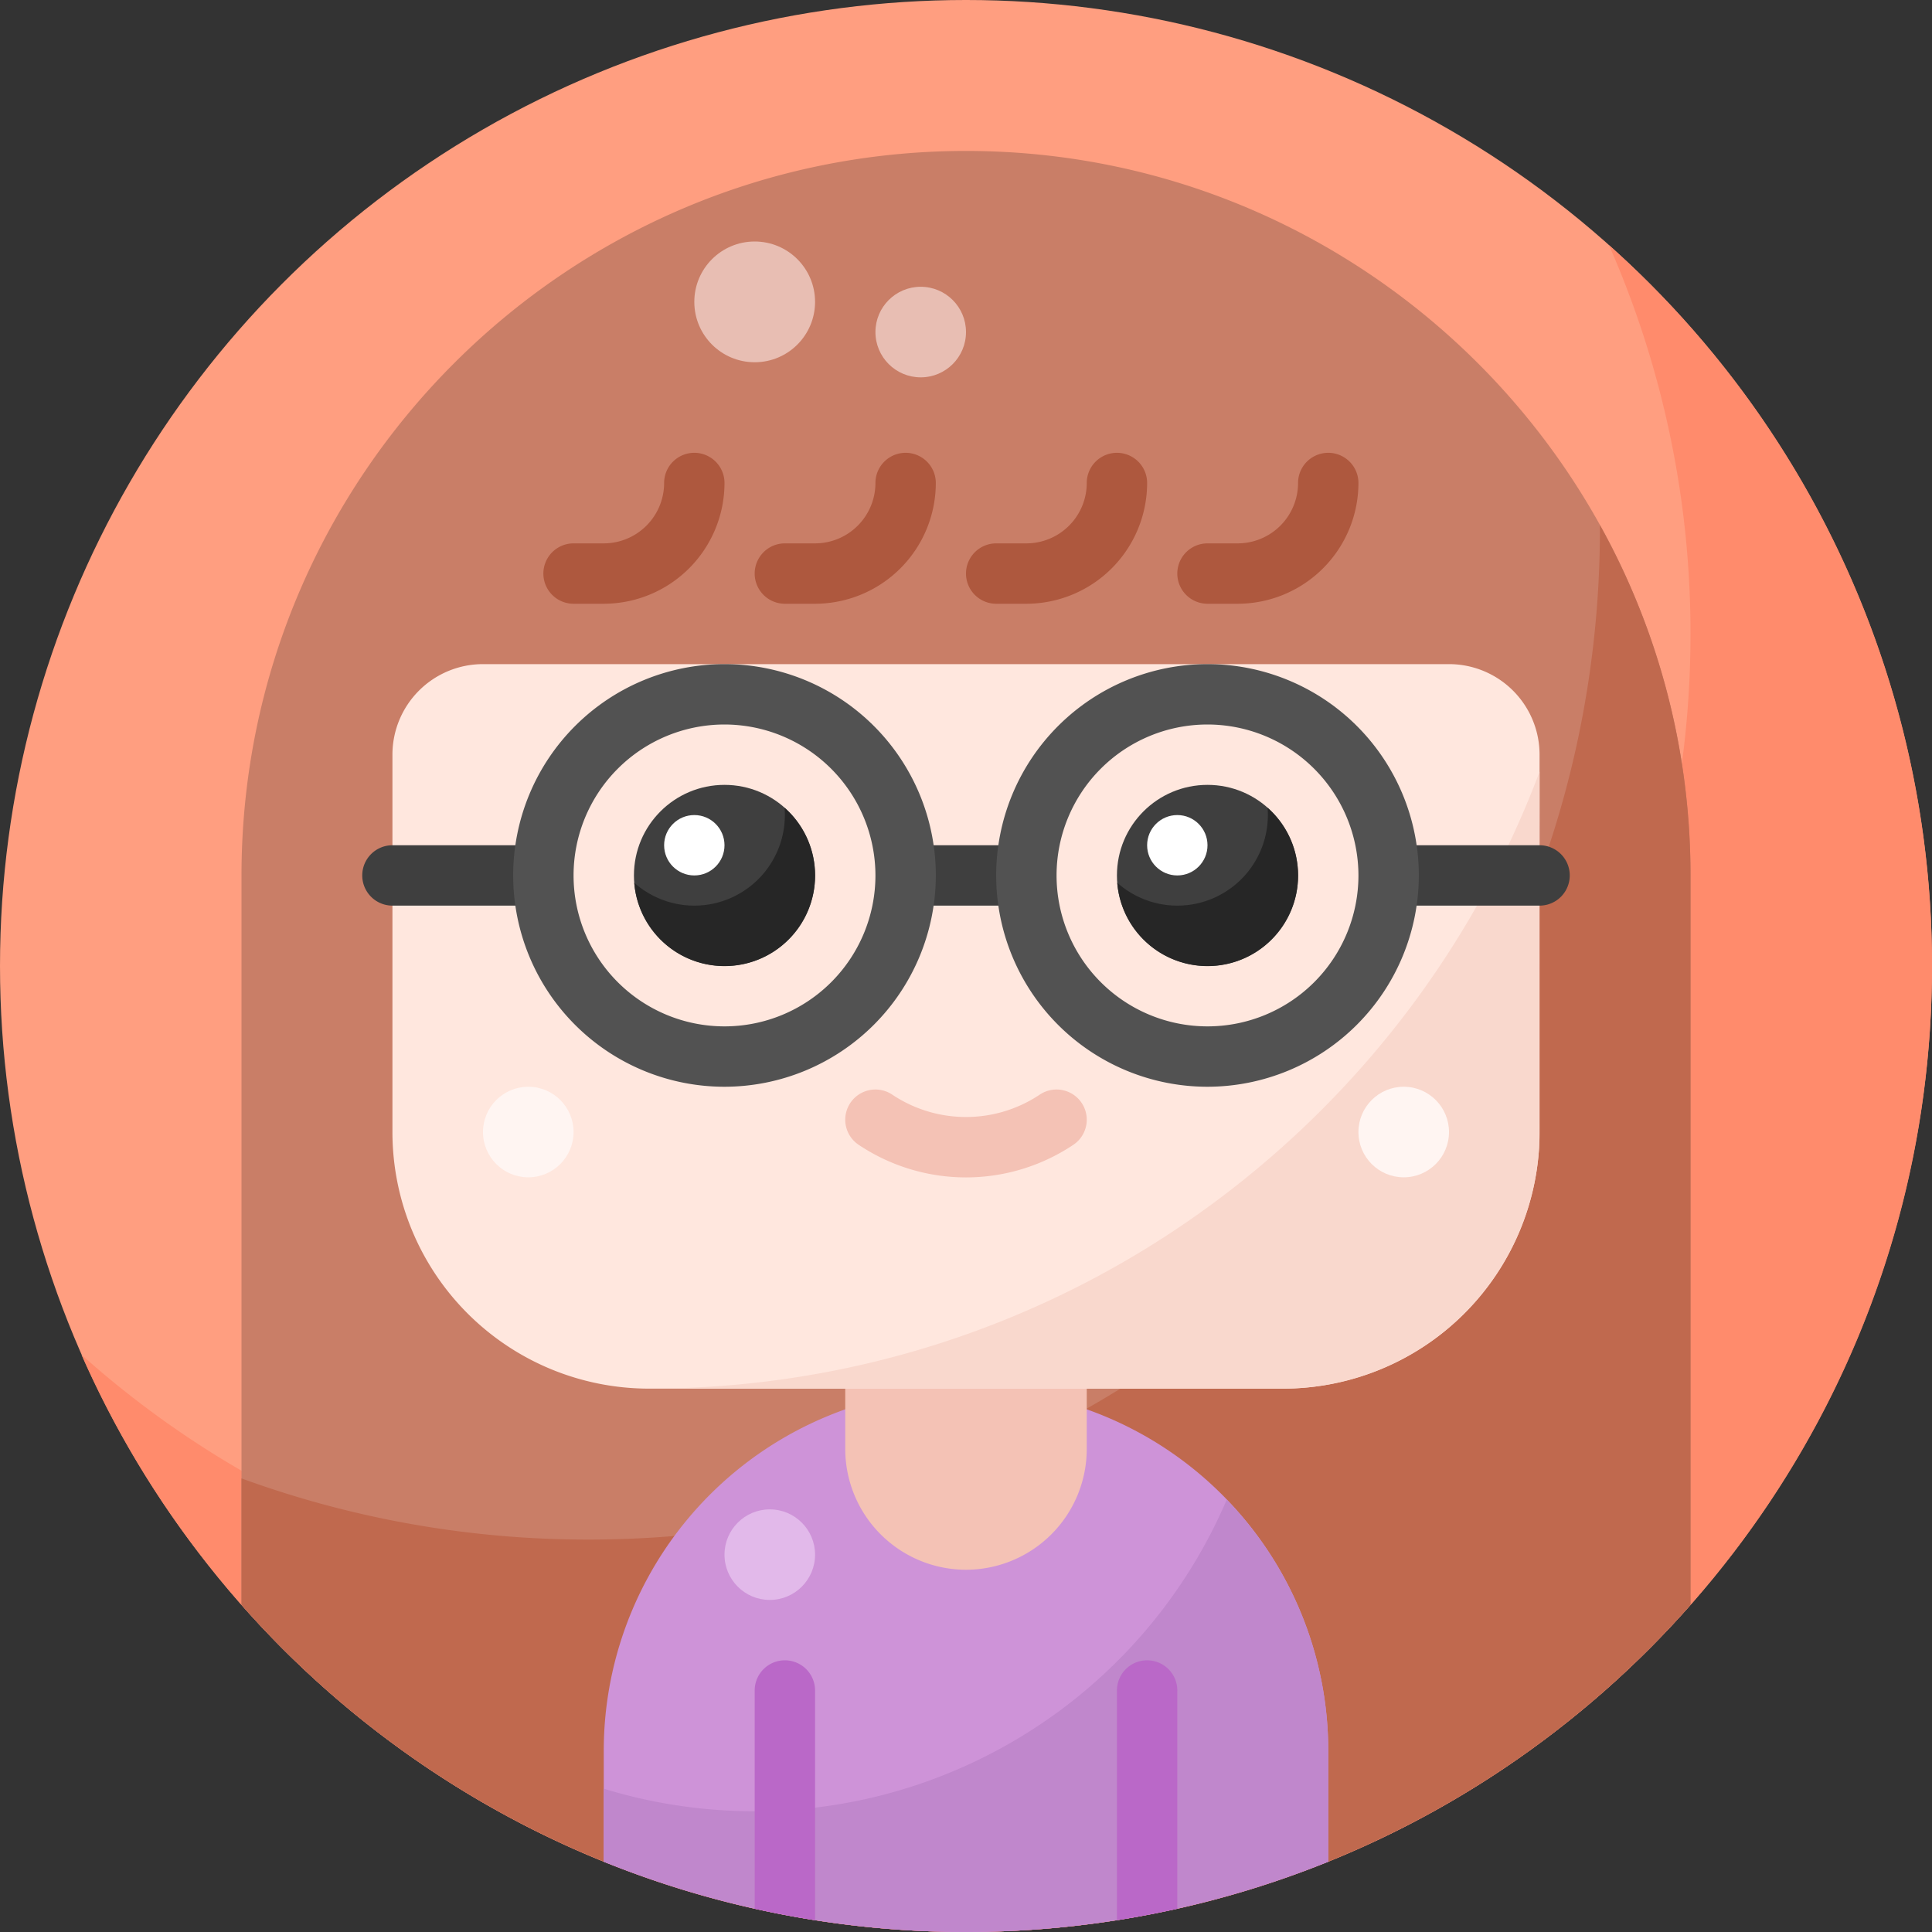 <svg height="512" viewBox="0 0 512 512" width="512" xmlns="http://www.w3.org/2000/svg"><rect x="0" y="0" width="512" height="512" fill="#333333" stroke="none"/><circle cx="256" cy="256" fill="#ff9e80" r="256"/><path d="m426.4 64.974a255.094 255.094 0 0 1 21.6 103.026c0 141.385-114.615 256-256 256a255.026 255.026 0 0 1 -170.4-64.974c39.644 90.074 129.67 152.974 234.4 152.974 141.385 0 256-114.615 256-256a255.348 255.348 0 0 0 -85.6-191.026z" fill="#ff8b6c"/><path d="m448 232c0-105.869-86.131-192-192-192s-192 86.131-192 192v193.307a255.959 255.959 0 0 0 384 0z" fill="#c97e67"/><path d="m423.989 139.121c0 .294.011.585.011.879 0 148.012-119.988 268-268 268a267.488 267.488 0 0 1 -92-16.21v33.517a255.959 255.959 0 0 0 384 0v-193.307a190.807 190.807 0 0 0 -24.011-92.879z" fill="#c0694e"/><path d="m352 464a96 96 0 0 0 -192 0v29.372a256.684 256.684 0 0 0 192 0z" fill="#ce93d8"/><path d="m256 416a32.036 32.036 0 0 1 -32-32v-32h64v32a32.036 32.036 0 0 1 -32 32z" fill="#f4c2b5"/><path d="m325.1 397.427a136.169 136.169 0 0 1 -165.1 76.59v19.355a256.684 256.684 0 0 0 192 0v-29.372a95.671 95.671 0 0 0 -26.9-66.573z" fill="#c087cc"/><circle cx="204" cy="412" fill="#e2b9ea" r="12"/><path d="m208 440a8 8 0 0 0 -8 8v57.84q7.913 1.766 16 3.042v-60.882a8 8 0 0 0 -8-8z" fill="#ba68c8"/><path d="m304 440a8 8 0 0 0 -8 8v60.882q8.088-1.269 16-3.042v-57.84a8 8 0 0 0 -8-8z" fill="#ba68c8"/><path d="m340 368h-168a68 68 0 0 1 -68-68v-100a24 24 0 0 1 24-24h256a24 24 0 0 1 24 24v100a68 68 0 0 1 -68 68z" fill="#ffe7de"/><path d="m328 160h-8a8 8 0 0 1 0-16h8a16.019 16.019 0 0 0 16-16 8 8 0 0 1 16 0 32.036 32.036 0 0 1 -32 32z" fill="#ae583e"/><path d="m272 160h-8a8 8 0 0 1 0-16h8a16.019 16.019 0 0 0 16-16 8 8 0 0 1 16 0 32.036 32.036 0 0 1 -32 32z" fill="#ae583e"/><path d="m216 160h-8a8 8 0 0 1 0-16h8a16.019 16.019 0 0 0 16-16 8 8 0 0 1 16 0 32.036 32.036 0 0 1 -32 32z" fill="#ae583e"/><path d="m160 160h-8a8 8 0 0 1 0-16h8a16.019 16.019 0 0 0 16-16 8 8 0 0 1 16 0 32.036 32.036 0 0 1 -32 32z" fill="#ae583e"/><path d="m408 204.51c-35.837 95.509-127.973 163.49-236 163.49h168a68.089 68.089 0 0 0 67.884-64z" fill="#f9d8cd"/><circle cx="140" cy="300" fill="#fff5f2" r="12"/><circle cx="200" cy="80" fill="#e8beb3" r="16"/><circle cx="244" cy="88" fill="#e8beb3" r="12"/><circle cx="372" cy="300" fill="#fff5f2" r="12"/><path d="m256 312.027a51.2 51.2 0 0 1 -28.438-8.637 8 8 0 0 1 8.875-13.313 35.176 35.176 0 0 0 39.125 0 8 8 0 0 1 8.875 13.313 51.2 51.2 0 0 1 -28.437 8.637z" fill="#f4c2b5"/><g fill="#3f3f3f"><circle cx="192" cy="232" r="24"/><circle cx="320" cy="232" r="24"/><path d="m272 224h-32c-4.418 0-4.418 16 0 16h32c4.418 0 4.418-16 0-16z"/><path d="m408 224h-40c-4.418 0-4.418 16 0 16h40a8 8 0 0 0 0-16z"/><path d="m144 224h-40a8 8 0 0 0 0 16h40c4.418 0 4.418-16 0-16z"/></g><path d="m192 288a56 56 0 1 1 56-56 56.063 56.063 0 0 1 -56 56zm0-96a40 40 0 1 0 40 40 40.045 40.045 0 0 0 -40-40z" fill="#525252"/><path d="m320 288a56 56 0 1 1 56-56 56.063 56.063 0 0 1 -56 56zm0-96a40 40 0 1 0 40 40 40.045 40.045 0 0 0 -40-40z" fill="#525252"/><circle cx="184" cy="224" fill="#fff" r="8"/><circle cx="312" cy="224" fill="#fff" r="8"/><path d="m207.915 214.057c.051.641.085 1.288.085 1.943a23.983 23.983 0 0 1 -39.915 17.943 24 24 0 1 0 39.83-19.886z" fill="#262626"/><path d="m335.915 214.057c.051.641.085 1.288.085 1.943a23.983 23.983 0 0 1 -39.915 17.943 24 24 0 1 0 39.83-19.886z" fill="#262626"/></svg>